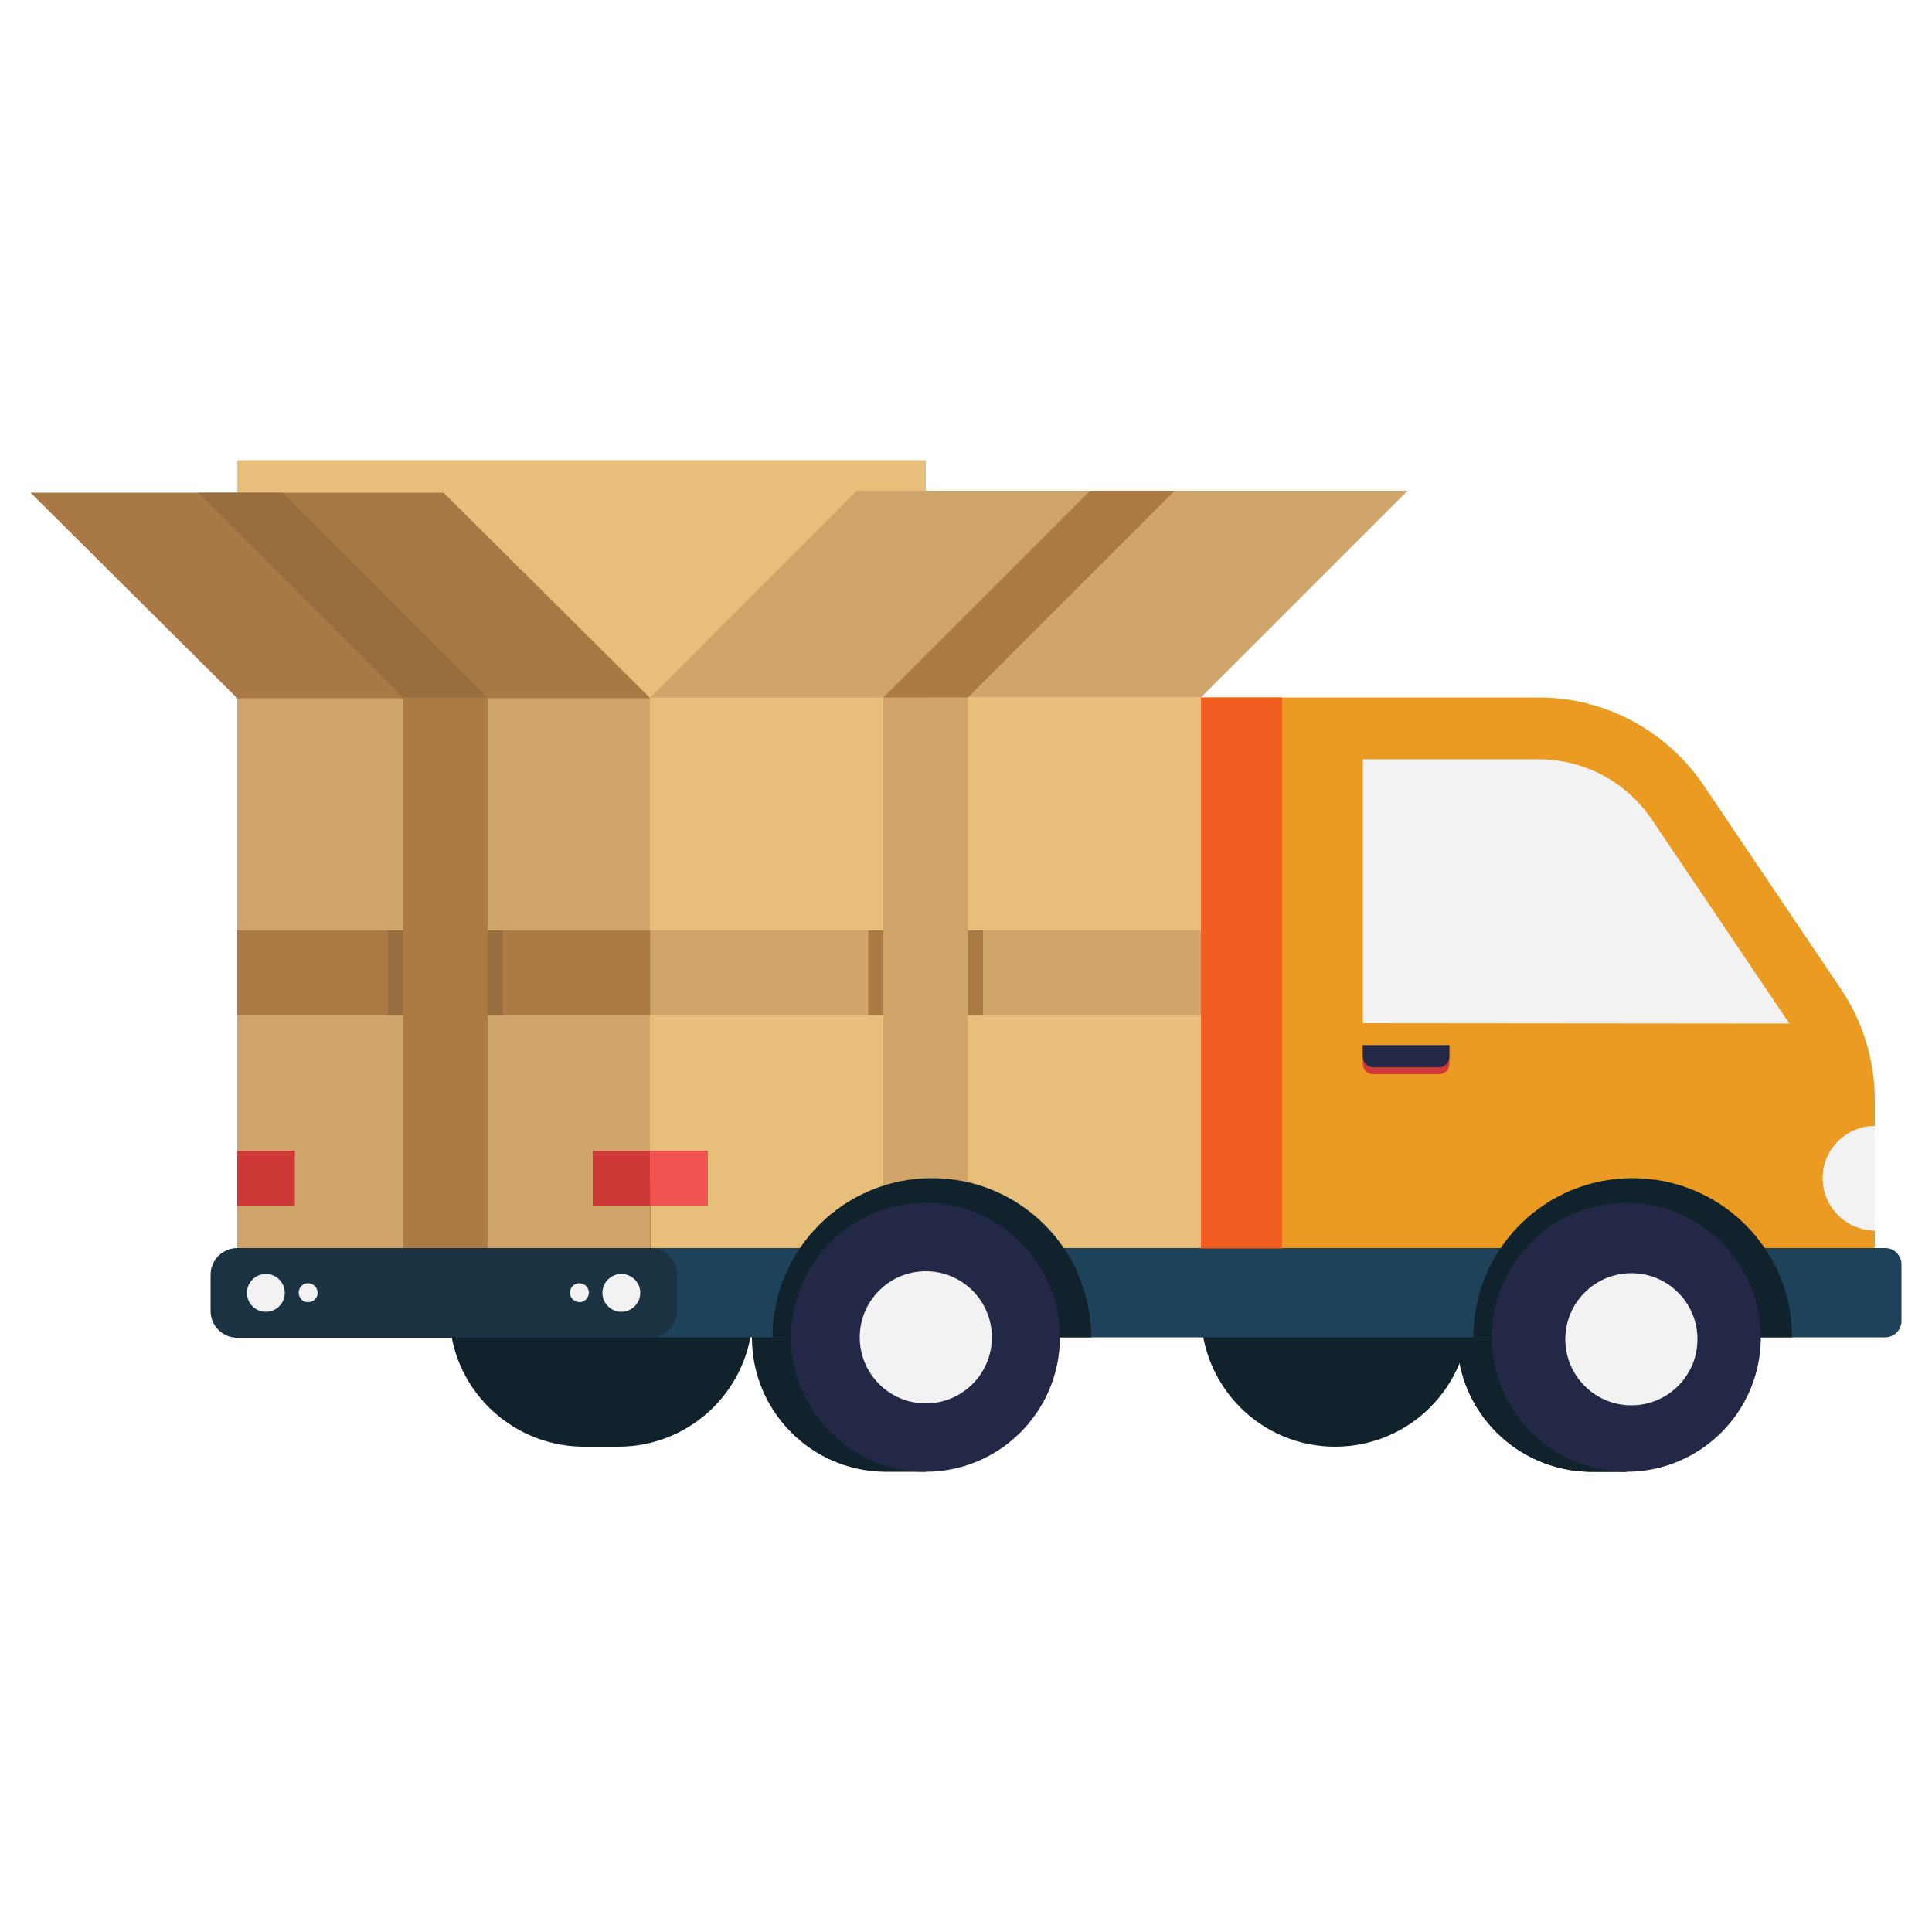 <?xml version="1.0" encoding="utf-8"?>
<!-- Generator: Adobe Illustrator 23.0.3, SVG Export Plug-In . SVG Version: 6.00 Build 0)  -->
<svg version="1.1" id="Camada_1" xmlns="http://www.w3.org/2000/svg" xmlns:xlink="http://www.w3.org/1999/xlink" x="0px" y="0px"
	 viewBox="0 0 500 500" style="enable-background:new 0 0 500 500;" xml:space="preserve">
<style type="text/css">
	.st0{fill:#10222C;}
	.st1{fill:#E8BE7B;}
	.st2{fill:#D1A569;}
	.st3{fill:#AB7A45;}
	.st4{fill:#D0A56B;}
	.st5{fill:#986E3E;}
	.st6{fill:#A87944;}
	.st7{fill:#1D4259;}
	.st8{fill:#EB9B22;}
	.st9{fill:#F2F2F3;}
	.st10{fill:#F15E22;}
	.st11{fill:#222846;}
	.st12{fill:#CE3836;}
	.st13{fill:#F05452;}
	.st14{fill:#1A3241;}
</style>
<title>Asset 1</title>
<g id="Layer_2">
	<g id="Layer_1-2">
		<g id="fretinho">
			<path class="st0" d="M411.3,311.4c-19.2,0.3-34.5,16.1-34.2,35.3c0.3,18.7,15.4,33.8,34.2,34.2h9.6v-69.5H411.3z"/>
			<path class="st0" d="M229.9,311.4c-19.2-0.3-35,15-35.3,34.2c-0.3,19.2,15,35,34.2,35.3c0.4,0,0.8,0,1.2,0h9.6v-69.5H229.9z"/>
			<path class="st0" d="M411.3,311.4c-19.2,0.3-34.5,16.1-34.2,35.3c0.3,18.7,15.4,33.8,34.2,34.2h9.6v-69.5H411.3z"/>
			<path class="st0" d="M380.3,339.7c0-19.2-15.5-34.8-34.7-34.8c-19.2,0-34.8,15.5-34.8,34.7s15.5,34.8,34.7,34.8c0,0,0,0,0,0
				C364.8,374.4,380.3,358.8,380.3,339.7z"/>
			<path class="st0" d="M150.5,304.9c-19.2,0.3-34.5,16.1-34.2,35.3c0.3,18.7,15.4,33.8,34.2,34.2h9.6v-69.5H150.5z"/>
			<path class="st0" d="M194.8,339.7c0-19.2-15.5-34.8-34.7-34.8s-34.8,15.5-34.8,34.7c0,19.2,15.5,34.8,34.7,34.8c0,0,0,0,0,0
				C179.3,374.4,194.8,358.8,194.8,339.7z"/>
			<rect x="61.4" y="119.1" class="st1" width="178.2" height="61.5"/>
			<rect x="168.3" y="180.5" class="st1" width="142.6" height="142.6"/>
			<rect x="168.3" y="240.8" class="st2" width="142.6" height="21.9"/>
			<rect x="224.7" y="240.8" class="st3" width="29.7" height="21.9"/>
			<rect x="228.6" y="180.5" class="st2" width="21.9" height="142.6"/>
			<rect x="61.4" y="180.5" class="st4" width="106.9" height="142.6"/>
			<rect x="61.4" y="240.8" class="st3" width="106.9" height="21.9"/>
			<rect x="100.4" y="240.8" class="st5" width="29.7" height="21.9"/>
			<polygon class="st6" points="168.3,180.7 61.4,180.7 7.9,127.5 114.8,127.5 			"/>
			<rect x="104.3" y="180.5" class="st3" width="21.9" height="142.6"/>
			<polygon class="st5" points="126.2,180.5 104.3,180.5 51.3,127.5 73.2,127.5 			"/>
			<polygon class="st4" points="168.3,180.5 310.8,180.5 364.3,127 221.7,127 			"/>
			<polygon class="st3" points="228.6,180.5 250.5,180.5 304,127 282.1,127 			"/>
			<path class="st7" d="M168.3,323h319.6c2.3,0,4.2,1.9,4.2,4.2c0,0,0,0,0,0v14.7c0,2.3-1.9,4.2-4.2,4.2H168.3l0,0V323L168.3,323z"
				/>
			<path class="st8" d="M485.3,323H310.8V180.5h87.4c17.1,0,33,8.5,42.6,22.6l35.6,52.8c5.7,8.5,8.8,18.5,8.8,28.8V323z"/>
			<path class="st9" d="M352.7,264.8v-68.3h45.5c11.7,0,22.7,5.8,29.3,15.6l35.6,52.8L352.7,264.8z"/>
			<rect x="310.8" y="180.5" class="st10" width="21" height="142.6"/>
			<path class="st0" d="M241.2,304.9c-22.8,0-41.2,18.4-41.3,41.2c0,0,0,0,0,0h82.5C282.4,323.3,263.9,304.9,241.2,304.9z"/>
			<path class="st0" d="M422.5,304.9c-22.8,0-41.2,18.4-41.2,41.2h82.5C463.8,323.3,445.3,304.9,422.5,304.9z"/>
			<path class="st11" d="M274.3,346.1c0-19.2-15.6-34.8-34.8-34.8s-34.8,15.6-34.8,34.8s15.6,34.8,34.8,34.8l0,0
				C258.7,380.9,274.3,365.3,274.3,346.1C274.3,346.1,274.3,346.1,274.3,346.1z"/>
			<circle class="st9" cx="239.6" cy="346.1" r="17.1"/>
			<circle class="st11" cx="420.9" cy="346.1" r="34.8"/>
			<circle class="st9" cx="422.2" cy="346.6" r="17.1"/>
			<rect x="153.4" y="297.8" class="st12" width="14.9" height="14.2"/>
			<rect x="168.3" y="297.8" class="st13" width="14.9" height="14.2"/>
			<rect x="61.4" y="297.8" class="st12" width="14.9" height="14.2"/>
			<path class="st12" d="M372.5,278h-17.1c-1.5,0-2.7-1.2-2.7-2.7l0,0v-4.8l0,0h22.4l0,0v4.8C375.1,276.8,373.9,278,372.5,278
				C372.5,278,372.5,278,372.5,278z"/>
			<path class="st11" d="M372.5,276.2h-17.1c-1.5,0-2.7-1.2-2.7-2.7l0,0v-3l0,0h22.4l0,0v3C375.1,275,373.9,276.2,372.5,276.2z"/>
			<path class="st9" d="M471.7,304.9c0-7.5,6.1-13.5,13.5-13.5v27.1C477.8,318.4,471.7,312.4,471.7,304.9L471.7,304.9z"/>
			<path class="st14" d="M61.4,323h106.9c3.8,0,6.9,3.1,6.9,6.9v9.4c0,3.8-3.1,6.9-6.9,6.9H61.4c-3.8,0-6.9-3.1-6.9-6.9v-9.4
				C54.5,326.1,57.6,323,61.4,323z"/>
			<path class="st9" d="M155.9,334.6c0-2.7,2.2-4.9,4.9-4.9c2.7,0,4.9,2.2,4.9,4.9c0,2.7-2.2,4.9-4.9,4.9c0,0,0,0,0,0
				C158.1,339.5,155.9,337.3,155.9,334.6z"/>
			<path class="st9" d="M147.5,334.6c0-1.4,1.1-2.5,2.4-2.5c1.4,0,2.5,1.1,2.5,2.4c0,1.4-1.1,2.5-2.4,2.5c0,0,0,0,0,0
				C148.6,337,147.5,335.9,147.5,334.6z"/>
			<path class="st9" d="M73.7,334.6c0,2.7-2.2,4.9-4.9,4.9c-2.7,0-4.9-2.2-4.9-4.9c0-2.7,2.2-4.9,4.9-4.9c0,0,0,0,0,0
				C71.5,329.7,73.7,331.9,73.7,334.6C73.7,334.6,73.7,334.6,73.7,334.6z"/>
			<path class="st9" d="M82.2,334.6c0,1.4-1.1,2.4-2.5,2.4c-1.4,0-2.4-1.1-2.4-2.5c0-1.3,1.1-2.4,2.4-2.4
				C81.1,332.1,82.2,333.2,82.2,334.6C82.2,334.6,82.2,334.6,82.2,334.6z"/>
		</g>
	</g>
</g>
</svg>
